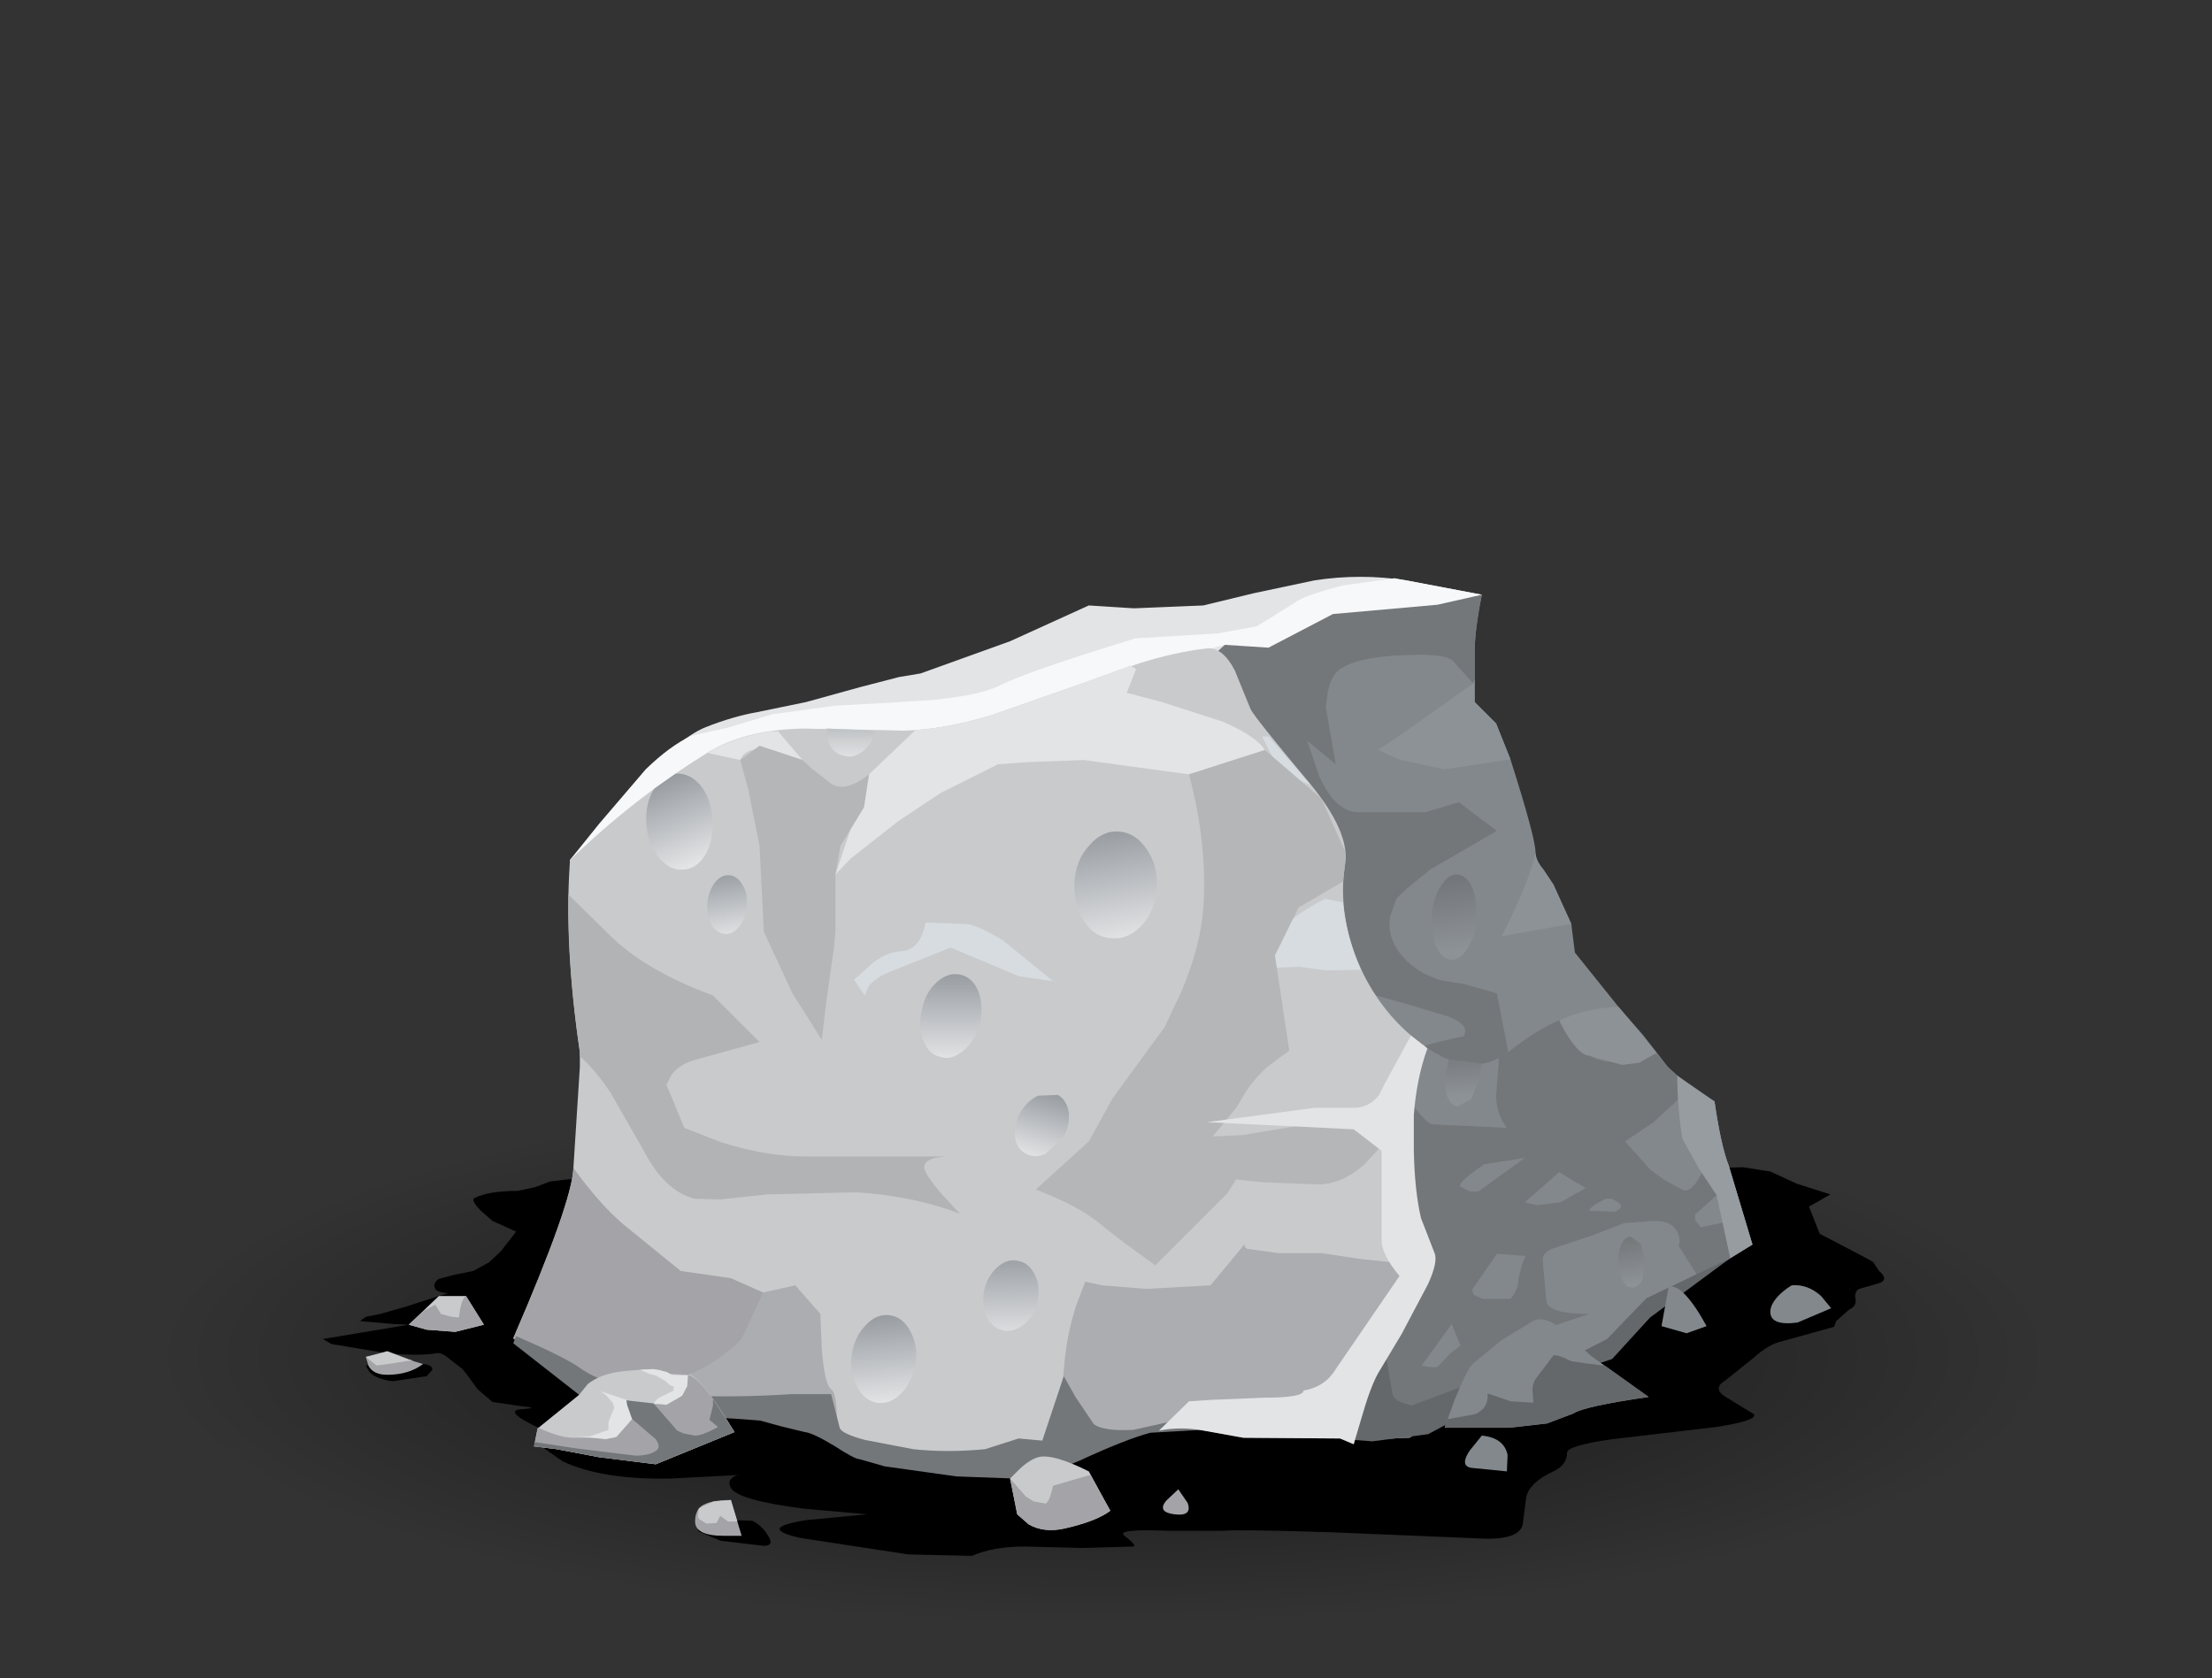 <?xml version="1.0" encoding="UTF-8" standalone="no"?>
<svg xmlns:xlink="http://www.w3.org/1999/xlink" height="117.25px" width="154.5px" xmlns="http://www.w3.org/2000/svg">
  <rect width="100%" height="100%" fill="#333333" stroke="none"/>
  <g transform="matrix(1.0, 0.0, 0.0, 1.0, 0.0, 0.0)">
    <use height="44.75" transform="matrix(1.0, 0.0, 0.0, 1.0, 0.05, 72.05)" width="154.45" xlink:href="#sprite0"/>
    <use height="29.35" transform="matrix(1.0, 0.0, 0.0, 1.0, 22.55, 79.5)" width="109.05" xlink:href="#sprite1"/>
    <use height="2.0" transform="matrix(1.0, 0.0, 0.0, 1.0, 48.75, 106.0)" width="5.05" xlink:href="#sprite2"/>
    <use height="1.2" transform="matrix(1.0, 0.0, 0.0, 1.0, 25.55, 95.3)" width="4.65" xlink:href="#sprite3"/>
    <use height="67.0" transform="matrix(1.0, 0.0, 0.0, 1.0, 25.55, 40.3)" width="102.35" xlink:href="#shape4"/>
  </g>
  <defs>
    <g id="sprite0" transform="matrix(1.0, 0.0, 0.0, 1.0, 0.0, 0.0)">
      <use height="44.75" transform="matrix(1.0, 0.0, 0.0, 1.0, 0.0, 0.0)" width="154.45" xlink:href="#shape0"/>
    </g>
    <g id="shape0" transform="matrix(1.0, 0.0, 0.0, 1.0, 0.0, 0.0)">
      <path d="M135.6 7.75 Q144.55 10.8 149.4 14.45 154.45 18.3 154.45 22.4 154.45 31.65 131.85 38.2 109.2 44.75 77.25 44.75 45.25 44.75 22.6 38.2 0.0 31.65 0.0 22.4 0.0 13.15 22.6 6.55 45.25 0.0 77.25 0.0 L99.35 0.95 Q102.6 3.3 105.15 1.55 L117.3 3.3 Q123.65 8.45 135.6 7.75" fill="url(#gradient0)" fill-rule="evenodd" stroke="none"/>
    </g>
    <radialGradient cx="0" cy="0" gradientTransform="matrix(0.081, 0.0, 0.0, -0.023, 77.0, 22.65)" gradientUnits="userSpaceOnUse" id="gradient0" r="819.2" spreadMethod="pad">
      <stop offset="0.0" stop-color="#000000" stop-opacity="0.62"/>
      <stop offset="1.0" stop-color="#000000" stop-opacity="0.0"/>
    </radialGradient>
    <g id="sprite1" transform="matrix(1.0, 0.0, 0.0, 1.0, 0.0, 0.0)">
      <use height="29.35" transform="matrix(1.0, 0.0, 0.0, 1.0, 0.0, 0.0)" width="109.05" xlink:href="#shape1"/>
    </g>
    <g id="shape1" transform="matrix(1.0, 0.0, 0.0, 1.0, 0.0, 0.0)">
      <path d="M102.95 3.2 L105.3 3.95 103.8 4.8 104.55 6.7 106.95 7.95 Q108.3 8.65 108.3 8.7 L108.7 9.3 Q109.4 9.9 108.7 10.15 L107.3 10.55 Q106.95 10.75 107.05 11.25 107.15 11.75 106.6 12.0 L105.7 12.8 105.55 13.2 101.95 14.2 Q101.0 14.4 99.95 15.35 L97.95 16.95 Q96.95 17.55 98.15 18.2 L99.95 19.3 Q100.25 19.75 97.3 20.2 L90.05 21.05 Q86.9 21.5 86.9 22.0 86.9 22.85 85.95 23.3 84.3 24.05 84.05 25.1 L83.8 27.05 Q83.5 28.05 81.2 28.0 L70.35 27.55 Q64.05 27.35 62.85 27.45 L59.1 27.45 Q55.3 27.3 56.0 27.8 56.9 28.5 56.6 28.55 L53.05 28.65 49.0 28.55 Q46.8 28.55 45.35 29.2 L40.9 29.1 33.35 27.95 Q30.25 27.25 33.8 26.7 L38.0 26.3 33.55 25.9 Q28.95 25.3 28.5 24.45 28.25 24.0 28.6 23.75 28.75 23.6 29.0 23.55 L24.3 23.8 Q19.55 23.9 16.75 22.6 L14.9 21.3 Q20.1 21.45 18.1 21.2 16.5 21.0 14.55 20.0 12.6 19.0 14.0 18.95 15.15 18.85 13.9 18.75 L11.85 18.45 10.8 17.55 10.0 16.45 9.75 16.15 8.85 15.45 Q8.3 14.95 7.9 15.05 6.7 15.25 4.5 15.05 L0.6 14.4 0.0 14.05 6.0 13.05 4.9 13.0 2.6 12.8 3.0 12.5 4.0 12.3 5.6 11.85 8.1 11.05 8.75 10.85 Q8.0 10.8 7.85 10.55 7.65 10.15 8.1 9.85 L9.25 9.55 10.5 9.3 11.6 8.7 12.45 7.9 13.5 6.55 11.85 5.8 11.05 5.1 Q10.3 4.35 10.6 4.2 11.6 3.7 13.6 3.7 L14.8 3.45 15.85 3.05 22.75 2.2 Q26.85 2.05 32.25 2.05 L37.15 1.65 45.5 1.05 54.2 0.3 60.25 0.05 80.05 2.05 Q83.5 2.45 90.65 2.25 L99.2 2.05 101.1 2.35 102.95 3.2" fill="#000000" fill-rule="evenodd" stroke="none"/>
    </g>
    <g id="sprite2" transform="matrix(1.0, 0.0, 0.0, 1.0, 0.0, 0.05)">
      <use height="2.0" transform="matrix(1.0, 0.0, 0.0, 1.0, 0.0, -0.05)" width="5.05" xlink:href="#shape2"/>
    </g>
    <g id="shape2" transform="matrix(1.0, 0.0, 0.0, 1.0, 0.0, 0.05)">
      <path d="M0.05 0.95 Q-0.2 0.45 0.7 0.1 L3.8 0.2 Q4.5 0.55 4.9 1.25 5.35 1.95 4.6 1.95 L1.6 1.6 0.05 0.95" fill="#000000" fill-rule="evenodd" stroke="none"/>
    </g>
    <g id="sprite3" transform="matrix(1.0, 0.0, 0.0, 1.0, 0.0, 0.0)">
      <use height="1.2" transform="matrix(1.0, 0.0, 0.0, 1.0, 0.0, 0.0)" width="4.65" xlink:href="#shape3"/>
    </g>
    <g id="shape3" transform="matrix(1.0, 0.0, 0.0, 1.0, 0.0, 0.0)">
      <path d="M1.9 1.2 Q0.7 1.05 0.25 0.55 L0.0 0.1 0.75 0.1 2.1 0.05 4.0 0.0 Q4.65 0.05 4.65 0.4 L4.25 0.85 1.9 1.2" fill="#000000" fill-rule="evenodd" stroke="none"/>
    </g>
    <g id="shape4" transform="matrix(1.0, 0.0, 0.0, 1.0, -25.55, -40.3)">
      <path d="M105.5 53.05 Q107.25 58.55 107.25 59.55 107.25 60.1 107.8 60.75 L108.5 61.8 109.75 64.55 110.0 66.55 113.05 70.35 111.0 73.75 107.7 76.2 Q104.15 78.5 102.75 78.05 L95.1 76.7 Q88.9 75.2 87.8 71.8 L85.25 65.45 Q84.05 62.65 84.05 61.3 84.05 59.8 83.25 55.9 L81.8 46.05 84.05 44.05 Q92.3 41.05 93.05 41.3 L99.75 41.55 103.5 41.55 Q103.0 44.05 103.0 45.55 L103.0 49.05 104.5 50.55 105.5 53.05" fill="#83888c" fill-rule="evenodd" stroke="none"/>
      <path d="M103.5 41.55 Q103.0 44.05 103.0 45.55 L103.0 47.8 102.9 47.75 101.55 46.25 Q101.2 45.75 99.25 45.75 95.05 45.75 93.6 46.75 93.0 47.15 92.75 48.3 L92.6 49.4 93.3 53.4 91.3 51.75 92.15 54.25 Q93.3 56.75 94.9 56.75 L99.55 56.75 101.9 56.05 104.55 58.05 99.9 60.75 98.35 62.0 97.55 62.75 97.1 64.0 Q96.85 65.5 97.9 66.75 98.95 68.0 100.7 68.5 L102.25 68.75 104.55 69.4 105.35 73.5 105.5 74.95 Q105.45 76.45 104.5 76.55 103.5 76.7 103.05 77.4 L102.75 78.05 99.1 76.45 Q95.65 74.7 96.9 74.05 98.9 73.05 102.25 72.4 L102.35 72.0 Q102.3 71.5 101.25 71.05 L97.75 70.0 95.55 69.4 93.9 68.1 Q92.2 66.75 92.25 66.35 L91.2 64.1 89.6 60.75 Q89.35 60.0 86.55 57.4 83.5 54.65 82.7 53.2 L82.3 51.05 83.35 46.95 Q83.75 44.7 84.05 44.05 92.3 41.05 93.05 41.3 L99.75 41.55 103.5 41.55" fill="#73777a" fill-rule="evenodd" stroke="none"/>
      <path d="M108.5 61.8 L109.75 64.55 104.9 65.4 Q106.9 61.4 107.25 59.55 107.25 60.1 107.8 60.75 L108.5 61.8" fill="#8d9296" fill-rule="evenodd" stroke="none"/>
      <path d="M104.5 50.55 L105.5 53.05 100.9 53.75 97.85 53.1 96.25 52.4 98.25 51.05 102.9 47.75 103.0 47.45 103.0 49.05 104.5 50.55" fill="#8d9296" fill-rule="evenodd" stroke="none"/>
      <path d="M103.1 64.2 Q103.05 65.45 102.5 66.25 102.0 67.1 101.35 67.05 100.7 67.0 100.3 66.1 99.95 65.2 100.0 63.95 100.1 62.7 100.65 61.9 101.15 61.05 101.8 61.1 102.45 61.15 102.85 62.05 103.2 62.95 103.1 64.2" fill="url(#gradient1)" fill-rule="evenodd" stroke="none"/>
      <path d="M82.55 47.8 L55.3 59.55 43.05 62.55 39.8 60.1 43.35 55.9 Q47.25 51.6 49.3 50.8 51.2 50.05 52.9 49.75 L56.3 49.05 60.1 48.0 62.8 47.3 64.3 47.05 70.55 44.8 76.05 42.3 79.2 42.5 84.05 42.3 87.55 41.45 91.8 40.55 Q95.0 40.05 98.25 40.55 L103.5 41.55 98.0 42.05 Q93.05 42.05 90.05 43.55 L87.45 44.5 85.55 45.05 82.55 47.8" fill="#e3e4e6" fill-rule="evenodd" stroke="none"/>
      <path d="M82.3 46.1 L78.8 47.25 72.8 49.6 69.85 50.45 66.3 51.1 63.05 51.05 57.75 50.9 54.35 51.1 52.05 51.65 Q49.7 52.3 49.4 52.6 L45.3 56.9 41.6 59.6 39.8 60.1 41.85 57.55 45.1 53.75 Q46.8 52.1 48.3 51.4 L50.8 50.85 53.95 49.9 58.35 49.3 62.1 49.1 65.2 48.9 Q68.55 48.55 69.8 47.9 71.8 46.9 79.3 44.6 L85.1 44.25 87.8 43.75 90.45 42.1 Q91.1 41.6 93.8 40.9 L97.4 40.4 103.5 41.55 100.4 42.25 93.1 42.9 88.6 45.25 85.55 45.05 Q83.45 45.6 82.3 46.1" fill="#f7f8fa" fill-rule="evenodd" stroke="none"/>
      <path d="M95.25 68.1 Q96.75 71.15 99.45 73.05 102.8 75.45 105.35 73.5 107.4 71.95 108.9 71.3 110.85 70.4 113.05 70.35 L114.75 72.3 116.5 74.55 Q117.95 75.95 119.75 76.95 120.2 80.05 120.75 81.45 L122.4 86.95 117.4 90.05 113.85 92.85 112.1 94.5 Q107.65 96.6 105.05 97.15 103.45 97.45 100.8 99.0 L98.45 100.45 94.55 100.6 82.55 85.05 93.85 63.3 Q94.0 65.6 95.25 68.1" fill="#83888c" fill-rule="evenodd" stroke="none"/>
      <path d="M85.6 88.95 Q84.95 84.2 84.8 80.7 L92.25 66.35 Q98.45 77.9 100.0 78.55 L105.25 78.8 Q104.5 77.8 104.5 76.55 L104.7 73.9 105.35 73.5 Q107.25 72.0 108.95 71.25 110.4 73.75 111.75 74.05 113.7 74.55 115.7 73.6 L116.5 74.55 Q117.95 75.95 119.75 76.95 120.2 80.05 120.75 81.45 L122.4 86.95 118.65 89.25 117.25 87.05 Q117.4 86.6 117.2 86.2 116.9 85.3 115.5 85.3 L113.45 85.45 111.25 86.3 108.55 87.2 Q107.75 87.45 107.75 88.05 L108.0 90.8 Q108.0 91.8 111.0 91.8 L105.75 93.55 107.4 94.15 110.8 95.1 Q106.75 96.8 105.05 97.15 103.45 97.45 100.8 99.0 L98.45 100.45 94.55 100.6 85.6 88.95" fill="#73777a" fill-rule="evenodd" stroke="none"/>
      <path d="M115.7 73.55 L114.5 74.25 113.3 74.4 111.0 73.75 Q110.3 73.75 109.3 72.05 L108.9 71.3 Q110.8 70.4 113.05 70.35 L115.7 73.55" fill="#8d9296" fill-rule="evenodd" stroke="none"/>
      <path d="M119.05 78.25 L119.3 79.5 119.0 81.65 Q118.25 83.35 117.55 83.15 L116.2 82.4 115.3 81.75 113.5 79.75 115.5 78.4 117.4 76.65 119.05 78.25" fill="#83888c" fill-rule="evenodd" stroke="none"/>
      <path d="M119.9 83.5 L120.9 84.75 120.4 85.4 118.8 85.75 118.4 85.25 118.4 84.85 119.9 83.5" fill="#83888c" fill-rule="evenodd" stroke="none"/>
      <path d="M108.9 81.9 L110.75 83.0 109.0 84.0 107.3 84.2 106.5 84.0 108.9 81.9" fill="#83888c" fill-rule="evenodd" stroke="none"/>
      <path d="M112.15 83.75 L112.55 83.75 Q113.75 84.25 112.8 84.65 L111.05 84.6 Q110.9 84.5 111.5 84.1 L112.15 83.75" fill="#83888c" fill-rule="evenodd" stroke="none"/>
      <path d="M119.75 76.95 Q120.2 80.05 120.75 81.45 L122.4 86.95 120.85 87.9 119.9 83.5 118.7 81.7 117.5 79.55 Q117.15 77.25 117.15 75.15 L119.75 76.95" fill="#979ca1" fill-rule="evenodd" stroke="none"/>
      <path d="M104.55 87.6 L106.55 87.75 106.3 88.35 106.05 89.4 Q106.05 90.1 105.5 90.75 L103.55 90.75 103.0 90.5 Q102.75 90.25 102.9 90.0 L104.55 87.6" fill="#83888c" fill-rule="evenodd" stroke="none"/>
      <path d="M106.5 80.9 L103.25 83.25 102.65 83.25 102.0 82.9 Q101.85 82.7 102.75 82.0 L103.65 81.35 106.5 80.9" fill="#83888c" fill-rule="evenodd" stroke="none"/>
      <path d="M101.4 92.5 L102.0 94.0 101.25 94.6 100.5 95.4 Q100.4 95.65 99.3 95.4 L101.4 92.5" fill="#83888c" fill-rule="evenodd" stroke="none"/>
      <path d="M115.0 90.7 L120.85 87.9 115.25 92.05 112.6 94.95 107.0 96.8 104.25 97.8 99.75 100.2 95.85 100.7 94.55 100.6 94.55 98.7 96.5 93.05 97.25 97.3 Q97.25 97.65 97.8 97.95 L98.6 98.2 103.25 96.45 103.9 95.85 Q104.75 95.2 106.0 95.2 L110.0 94.7 112.25 93.55 115.0 90.7" fill="#65686b" fill-rule="evenodd" stroke="none"/>
      <path d="M91.5 54.75 Q94.3 58.15 93.95 60.35 93.35 64.2 95.25 68.1 96.85 71.25 99.6 73.15 L98.25 76.8 98.4 80.4 Q98.6 84.4 99.05 86.3 99.4 87.85 100.1 88.0 100.35 88.1 99.75 89.4 L97.9 92.9 96.25 95.6 Q95.7 96.65 95.1 98.7 L94.55 100.6 93.6 100.2 86.85 100.15 83.9 99.6 80.35 99.75 Q78.6 100.2 75.4 101.7 L72.2 103.05 66.8 102.8 61.8 102.15 60.05 101.65 Q59.7 101.65 58.25 100.7 56.75 99.8 56.2 99.75 L54.55 99.35 52.85 98.9 53.4 98.9 51.8 98.8 47.8 98.7 44.55 98.4 41.7 97.85 Q40.95 97.65 40.45 97.15 L35.85 93.5 Q40.0 83.95 40.05 81.6 L40.5 74.55 40.5 73.5 Q39.4 66.0 39.8 60.3 L39.8 60.1 Q44.3 55.75 49.4 52.6 51.95 51.0 56.05 50.9 L63.05 51.05 Q65.75 51.0 69.15 50.0 L75.0 47.95 79.55 46.35 Q82.1 45.55 84.3 45.3 85.4 45.2 86.25 46.85 L87.35 49.55 Q87.65 50.15 91.5 54.75" fill="#c9cacc" fill-rule="evenodd" stroke="none"/>
      <path d="M88.6 51.45 L91.55 54.85 89.65 54.05 88.75 52.65 88.15 51.45 88.6 51.45" fill="#d7dce0" fill-rule="evenodd" stroke="none"/>
      <path d="M92.55 62.8 L93.8 63.05 Q94.05 65.5 95.05 67.75 L92.65 67.8 90.8 67.55 89.3 67.6 88.3 67.7 88.7 66.7 89.55 64.95 Q89.95 64.35 91.3 63.5 91.95 63.1 92.55 62.8" fill="#d7dce0" fill-rule="evenodd" stroke="none"/>
      <path d="M64.65 64.45 L67.4 64.55 Q68.15 64.55 70.05 65.7 L73.55 68.55 71.15 68.2 66.4 66.2 62.4 67.8 Q61.15 68.25 60.65 68.95 L60.4 69.55 59.65 68.45 61.05 67.2 61.6 66.85 Q62.25 66.5 63.05 66.45 64.3 66.3 64.65 64.45" fill="#d7dce0" fill-rule="evenodd" stroke="none"/>
      <path d="M43.55 85.55 L47.55 88.8 51.05 89.3 53.3 90.3 54.3 95.8 51.85 98.8 51.8 98.8 47.8 98.7 44.55 98.4 41.7 97.85 Q40.95 97.65 40.45 97.15 L35.85 93.5 Q39.95 84.0 40.05 81.6 41.9 84.15 43.55 85.55" fill="#a4a4a8" fill-rule="evenodd" stroke="none"/>
      <path d="M92.3 87.55 L94.95 87.95 100.15 88.5 99.75 89.4 97.9 92.9 96.25 95.6 Q95.7 96.65 95.1 98.7 L94.55 100.6 93.6 100.2 86.85 100.15 83.9 99.6 80.35 99.75 Q78.6 100.2 75.4 101.7 L72.2 103.05 72.15 103.0 73.8 101.3 74.3 95.8 Q74.45 93.45 75.15 91.25 L75.8 89.55 77.0 89.8 80.05 90.05 84.55 89.8 86.95 86.9 Q86.85 87.1 87.1 87.25 L89.3 87.55 92.3 87.55" fill="#acadb1" fill-rule="evenodd" stroke="none"/>
      <path d="M48.55 74.05 Q47.45 74.35 46.9 75.1 L46.55 75.8 47.8 78.8 50.35 79.8 Q53.5 80.8 56.3 80.8 L66.0 80.8 65.3 80.9 Q64.55 81.1 64.55 81.55 64.55 82.0 65.8 83.45 L67.05 84.8 Q63.8 83.55 59.8 83.3 L53.55 83.45 50.3 83.8 48.5 83.75 Q46.45 83.2 45.05 80.55 L42.65 76.35 Q41.55 74.7 40.5 73.8 L40.5 73.5 Q39.65 67.75 39.7 62.5 L42.55 65.3 Q45.05 67.8 49.8 69.55 L53.05 72.8 48.55 74.05" fill="#b2b3b5" fill-rule="evenodd" stroke="none"/>
      <path d="M57.3 91.8 L57.4 94.25 Q57.6 96.75 58.05 97.05 58.6 97.45 58.4 100.85 56.85 99.8 56.2 99.75 L54.55 99.35 52.85 98.9 53.4 98.9 51.8 98.8 47.8 98.7 44.55 98.4 41.7 97.85 Q40.95 97.65 40.45 97.15 46.05 96.8 48.05 96.05 50.05 95.3 51.8 93.55 L53.3 90.3 55.55 89.8 57.3 91.8" fill="#acadb1" fill-rule="evenodd" stroke="none"/>
      <path d="M85.35 50.4 Q87.7 51.4 88.35 52.4 L83.05 54.1 75.7 53.1 71.7 53.25 69.7 53.4 65.7 55.4 62.7 57.4 59.4 60.0 58.35 61.1 60.7 54.1 63.95 51.0 Q66.45 50.85 69.6 49.85 L75.0 47.95 78.95 46.5 79.35 46.75 78.7 48.4 81.15 49.05 85.35 50.4" fill="#e3e4e6" fill-rule="evenodd" stroke="none"/>
      <path d="M53.85 51.1 L54.35 51.1 56.05 53.1 54.1 52.45 Q52.1 52.05 51.7 53.1 L49.4 52.6 Q51.35 51.45 53.85 51.1" fill="#e3e4e6" fill-rule="evenodd" stroke="none"/>
      <path d="M56.05 53.1 L56.7 53.7 58.05 54.75 Q59.05 55.4 60.7 54.1 L60.35 56.4 58.7 59.1 58.35 61.1 58.35 65.1 58.25 66.2 57.7 70.1 57.4 72.65 55.35 69.4 53.35 65.1 53.05 59.1 52.25 55.1 51.7 53.1 53.05 52.1 56.05 53.1" fill="#b5b6b8" fill-rule="evenodd" stroke="none"/>
      <path d="M84.05 63.4 Q84.35 59.05 83.05 54.1 L88.35 52.4 92.3 55.8 93.95 59.5 93.95 60.35 93.8 61.6 90.7 63.4 89.05 66.75 90.05 73.4 88.7 74.4 Q87.85 75.05 87.0 76.3 L86.35 77.4 84.7 79.4 86.8 79.3 91.3 78.55 94.15 78.25 Q94.55 78.35 94.55 78.55 L96.5 80.05 95.25 81.4 Q93.7 82.75 92.05 82.75 L88.2 82.6 86.35 82.4 85.7 83.4 80.7 88.4 Q78.35 86.75 76.7 85.4 75.65 84.55 73.9 83.75 L72.35 83.1 76.05 79.75 77.7 76.75 81.35 71.75 82.55 69.2 Q83.85 66.1 84.05 63.4" fill="#b5b6b8" fill-rule="evenodd" stroke="none"/>
      <path d="M96.85 92.9 L94.55 100.9 93.6 100.5 86.85 100.45 83.9 99.9 80.35 100.1 Q78.65 100.55 75.4 102.05 L72.2 103.35 66.8 103.15 61.8 102.45 60.05 101.95 Q59.7 101.95 58.25 101.0 56.75 100.1 56.2 100.05 L54.55 99.65 53.1 99.25 51.8 99.15 44.55 98.7 41.7 98.15 Q40.95 97.95 40.45 97.45 L35.85 93.85 36.05 93.35 Q39.3 94.75 40.4 95.5 41.65 96.4 43.05 96.65 L43.85 97.05 47.65 97.5 Q51.65 97.65 55.3 97.4 L58.05 97.4 58.65 99.75 Q58.75 100.15 60.4 100.6 L63.8 101.25 Q66.15 101.5 68.8 101.25 L71.15 100.5 72.8 100.65 74.3 96.15 75.15 97.65 76.4 99.5 Q77.05 100.0 79.15 99.9 L82.3 99.2 87.15 99.45 92.05 98.95 94.15 96.3 95.5 94.05 95.3 93.3 Q95.2 92.45 96.0 92.15 97.25 91.65 96.85 92.9" fill="#73777a" fill-rule="evenodd" stroke="none"/>
      <path d="M91.8 77.4 L94.55 77.4 Q95.6 77.4 96.3 76.55 L96.75 75.65 98.55 72.35 99.7 73.25 Q98.95 75.3 98.75 77.9 L98.75 80.35 Q98.8 83.15 99.25 85.1 L100.2 87.55 Q100.45 88.15 99.75 89.7 L97.9 93.2 96.25 95.95 Q95.7 96.95 95.1 99.05 L94.55 100.9 93.6 100.5 86.85 100.45 84.05 99.95 Q82.5 99.65 80.95 99.95 L83.05 97.9 84.65 97.8 88.3 97.65 Q91.05 97.65 91.05 97.15 92.55 96.9 93.3 95.65 L97.75 89.15 Q96.5 87.65 96.5 86.65 L96.5 80.4 94.55 78.9 84.3 78.4 91.8 77.4" fill="#e3e4e6" fill-rule="evenodd" stroke="none"/>
      <path d="M101.2 74.0 L103.45 74.3 103.4 75.25 102.75 76.8 101.8 77.3 Q101.3 77.25 101.05 76.5 100.8 75.8 101.0 74.85 L101.2 74.0" fill="url(#gradient2)" fill-rule="evenodd" stroke="none"/>
      <path d="M114.9 88.15 L114.7 89.45 Q114.4 89.95 114.0 89.95 113.6 90.0 113.35 89.45 113.05 88.95 113.05 88.2 113.0 87.45 113.25 86.95 113.5 86.4 113.9 86.4 L114.6 86.9 114.9 88.15" fill="url(#gradient3)" fill-rule="evenodd" stroke="none"/>
      <path d="M80.8 62.05 Q80.7 63.6 79.75 64.65 78.8 65.65 77.65 65.55 76.45 65.5 75.7 64.35 74.95 63.2 75.05 61.6 75.15 60.05 76.1 59.05 77.0 58.0 78.2 58.1 79.35 58.2 80.1 59.35 80.9 60.5 80.8 62.05" fill="url(#gradient4)" fill-rule="evenodd" stroke="none"/>
      <path d="M68.45 71.5 Q68.15 72.65 67.35 73.35 66.5 74.1 65.7 73.85 64.85 73.65 64.5 72.7 64.1 71.7 64.4 70.5 64.65 69.3 65.45 68.6 66.25 67.9 67.1 68.1 67.95 68.3 68.35 69.3 68.7 70.3 68.45 71.5" fill="url(#gradient5)" fill-rule="evenodd" stroke="none"/>
      <path d="M47.2 54.05 Q48.2 54.0 48.95 54.9 49.7 55.85 49.75 57.25 49.85 58.65 49.3 59.65 48.7 60.7 47.75 60.75 46.8 60.85 46.0 59.9 45.25 59.0 45.15 57.6 45.05 56.1 45.7 55.1 L47.2 54.05" fill="url(#gradient6)" fill-rule="evenodd" stroke="none"/>
      <path d="M52.15 63.3 Q52.1 64.1 51.65 64.7 51.2 65.3 50.65 65.25 50.05 65.2 49.7 64.6 49.35 63.95 49.4 63.1 49.5 62.25 49.9 61.7 50.35 61.1 50.95 61.15 51.5 61.2 51.85 61.8 52.25 62.45 52.15 63.3" fill="url(#gradient7)" fill-rule="evenodd" stroke="none"/>
      <path d="M63.95 95.3 Q63.7 96.55 62.95 97.35 62.15 98.15 61.25 98.0 60.35 97.85 59.85 96.85 59.3 95.85 59.5 94.6 59.7 93.35 60.5 92.55 61.25 91.75 62.2 91.9 63.1 92.05 63.6 93.05 64.15 94.05 63.95 95.3" fill="url(#gradient8)" fill-rule="evenodd" stroke="none"/>
      <path d="M72.3 89.1 Q72.7 89.95 72.45 90.95 72.25 91.95 71.5 92.55 70.8 93.1 70.05 92.95 69.25 92.75 68.9 91.95 68.55 91.1 68.75 90.1 69.0 89.1 69.7 88.5 70.4 87.9 71.15 88.1 71.9 88.25 72.3 89.1" fill="url(#gradient9)" fill-rule="evenodd" stroke="none"/>
      <path d="M74.3 79.4 L73.05 80.6 Q72.3 80.95 71.65 80.6 71.0 80.25 70.9 79.45 70.8 78.6 71.25 77.75 71.75 76.9 72.5 76.55 L73.9 76.5 Q74.5 76.85 74.65 77.7 74.75 78.55 74.3 79.4" fill="url(#gradient10)" fill-rule="evenodd" stroke="none"/>
      <path d="M57.75 50.9 L61.1 51.05 61.1 51.15 Q60.9 52.0 60.25 52.5 59.6 53.0 58.95 52.8 57.75 52.55 57.75 50.9" fill="url(#gradient11)" fill-rule="evenodd" stroke="none"/>
      <path d="M38.9 101.25 L37.3 101.05 37.55 99.8 40.45 97.45 41.05 96.7 Q42.0 95.95 43.55 95.8 46.05 95.55 46.3 95.8 L46.9 96.0 48.05 96.05 Q48.5 95.9 49.95 97.95 L51.3 100.05 45.8 102.3 41.8 101.8 38.9 101.25" fill="#c9cacc" fill-rule="evenodd" stroke="none"/>
      <path d="M76.05 102.8 L77.55 105.55 Q76.55 106.3 74.3 106.8 72.9 107.1 71.85 106.5 L71.05 105.8 70.55 103.3 71.2 102.65 Q71.95 101.95 72.55 101.8 73.55 101.55 76.05 102.8" fill="#c9cacc" fill-rule="evenodd" stroke="none"/>
      <path d="M32.55 90.55 L33.8 92.55 31.8 93.05 29.8 92.9 28.55 92.55 30.65 90.55 32.55 90.55" fill="#c9cacc" fill-rule="evenodd" stroke="none"/>
      <path d="M109.05 92.85 L111.15 94.75 115.15 97.6 Q110.65 98.25 109.9 98.75 L108.05 99.45 105.4 99.75 100.9 99.75 101.6 97.8 Q102.45 95.7 102.9 95.25 L104.85 93.65 107.15 92.25 Q107.95 91.95 109.05 92.85" fill="#83888c" fill-rule="evenodd" stroke="none"/>
      <path d="M116.55 89.9 Q117.55 89.65 119.2 92.65 L117.8 93.15 116.05 92.65 116.55 89.9" fill="#83888c" fill-rule="evenodd" stroke="none"/>
      <path d="M127.2 90.55 L127.9 91.4 125.55 92.4 Q123.65 92.65 123.65 91.65 123.65 91.05 124.4 90.35 124.8 90.0 125.15 89.8 126.25 89.7 127.2 90.55" fill="#83888c" fill-rule="evenodd" stroke="none"/>
      <path d="M103.5 100.3 Q105.05 100.45 105.3 101.65 L105.25 102.8 102.75 102.55 Q101.95 102.4 102.65 101.35 L103.5 100.3" fill="#83888c" fill-rule="evenodd" stroke="none"/>
      <path d="M82.3 104.05 L82.95 105.0 Q83.3 105.95 82.05 105.8 80.8 105.65 81.45 104.85 L82.3 104.05" fill="#a4a4a8" fill-rule="evenodd" stroke="none"/>
      <path d="M51.05 104.8 L51.8 107.3 50.55 107.3 Q48.55 107.3 48.55 106.3 48.55 105.6 48.95 105.25 49.55 104.8 51.05 104.8" fill="#a4a4a8" fill-rule="evenodd" stroke="none"/>
      <path d="M27.05 94.55 L29.55 95.3 Q28.55 96.05 27.05 96.05 26.1 96.05 25.75 95.45 L25.55 94.8 27.05 94.55" fill="#a4a4a8" fill-rule="evenodd" stroke="none"/>
      <path d="M38.9 101.25 L37.3 101.05 37.55 99.8 37.6 99.75 Q39.1 100.45 40.05 100.45 L42.65 100.45 44.05 99.05 43.4 97.8 45.15 98.05 Q46.55 98.3 47.65 97.5 L48.05 96.05 48.3 96.15 Q49.25 96.65 51.3 100.05 L45.8 102.3 41.8 101.8 38.9 101.25" fill="#a4a4a8" fill-rule="evenodd" stroke="none"/>
      <path d="M38.9 101.25 L37.3 101.05 37.35 100.75 40.3 101.2 44.4 101.7 Q45.4 101.7 45.9 101.3 46.15 101.05 45.8 100.55 L44.05 99.05 43.4 97.8 45.65 98.05 47.3 99.95 47.75 100.15 48.55 100.3 Q49.05 100.3 50.15 99.7 L49.55 99.2 49.8 98.2 49.8 97.75 51.3 100.05 45.8 102.3 41.8 101.8 38.9 101.25" fill="#73777a" fill-rule="evenodd" stroke="none"/>
      <path d="M45.65 95.65 L46.55 95.85 46.9 96.05 47.7 96.1 48.05 96.1 48.0 96.85 47.65 97.5 46.55 98.15 45.65 98.05 45.95 97.7 47.05 97.15 47.05 96.85 Q46.8 96.85 46.5 96.5 L45.8 96.1 45.4 96.0 44.7 95.7 45.65 95.65" fill="#e3e4e6" fill-rule="evenodd" stroke="none"/>
      <path d="M43.75 97.8 L43.8 98.15 44.15 99.15 43.05 100.4 42.3 100.55 40.4 100.35 41.2 100.35 42.5 99.9 42.5 99.35 42.9 98.35 42.8 98.0 42.3 97.45 41.95 97.2 43.75 97.8" fill="#e3e4e6" fill-rule="evenodd" stroke="none"/>
      <path d="M76.15 103.05 L77.55 105.55 Q76.55 106.3 74.3 106.8 72.9 107.1 71.85 106.5 L71.05 105.8 70.55 103.3 71.65 104.55 72.2 104.9 73.05 105.05 Q73.35 104.8 73.55 103.8 L76.15 103.05" fill="#a4a4a8" fill-rule="evenodd" stroke="none"/>
      <path d="M31.55 92.0 L32.05 92.05 32.15 91.4 Q32.3 90.7 32.55 90.55 L33.8 92.55 31.8 93.05 29.8 92.9 28.55 92.55 29.65 91.55 30.4 91.15 30.8 91.8 31.55 92.0" fill="#a4a4a8" fill-rule="evenodd" stroke="none"/>
      <path d="M25.55 94.8 L27.05 94.4 28.5 94.95 Q29.15 95.15 28.65 95.05 L27.1 95.3 26.3 95.4 25.55 94.8" fill="#c9cacc" fill-rule="evenodd" stroke="none"/>
      <path d="M50.3 105.9 L50.05 106.4 49.35 106.45 48.85 106.15 48.75 106.0 48.8 105.4 Q48.9 105.35 49.05 105.25 L49.85 104.9 51.05 104.8 51.5 106.3 50.85 106.3 50.3 105.9" fill="#c9cacc" fill-rule="evenodd" stroke="none"/>
      <path d="M112.0 95.4 L112.15 95.45 115.15 97.6 Q110.65 98.25 109.9 98.75 L108.05 99.45 105.4 99.75 100.9 99.75 101.1 99.15 103.05 98.8 Q104.0 98.35 103.9 97.35 L105.5 97.9 107.1 98.0 107.05 97.3 Q107.0 96.75 107.25 96.35 L108.5 94.7 Q108.75 94.6 109.75 95.1 L110.75 95.25 112.0 95.4" fill="#65686b" fill-rule="evenodd" stroke="none"/>
    </g>
    <linearGradient gradientTransform="matrix(6.0E-4, 0.003, 0.004, -6.0E-4, 101.55, 63.9)" gradientUnits="userSpaceOnUse" id="gradient1" spreadMethod="pad" x1="-819.2" x2="819.2">
      <stop offset="0.0" stop-color="#73777a"/>
      <stop offset="1.0" stop-color="#8d9296"/>
    </linearGradient>
    <linearGradient gradientTransform="matrix(2.0E-4, 0.002, 0.003, -2.0E-4, 102.2, 74.9)" gradientUnits="userSpaceOnUse" id="gradient2" spreadMethod="pad" x1="-819.2" x2="819.2">
      <stop offset="0.0" stop-color="#73777a"/>
      <stop offset="1.0" stop-color="#8d9296"/>
    </linearGradient>
    <linearGradient gradientTransform="matrix(5.0E-4, 0.002, 0.003, -6.0E-4, 113.95, 88.05)" gradientUnits="userSpaceOnUse" id="gradient3" spreadMethod="pad" x1="-819.2" x2="819.2">
      <stop offset="0.0" stop-color="#73777a"/>
      <stop offset="1.0" stop-color="#8d9296"/>
    </linearGradient>
    <linearGradient gradientTransform="matrix(9.0E-4, 0.005, 0.005, -9.0E-4, 77.85, 61.6)" gradientUnits="userSpaceOnUse" id="gradient4" spreadMethod="pad" x1="-819.2" x2="819.2">
      <stop offset="0.0" stop-color="#92979c"/>
      <stop offset="1.0" stop-color="#e3e4e6"/>
    </linearGradient>
    <linearGradient gradientTransform="matrix(0.0, 0.004, 0.004, 0.0, 66.4, 70.8)" gradientUnits="userSpaceOnUse" id="gradient5" spreadMethod="pad" x1="-819.2" x2="819.2">
      <stop offset="0.0" stop-color="#92979c"/>
      <stop offset="1.0" stop-color="#e3e4e6"/>
    </linearGradient>
    <linearGradient gradientTransform="matrix(0.001, 0.004, 0.005, -0.002, 47.4, 57.2)" gradientUnits="userSpaceOnUse" id="gradient6" spreadMethod="pad" x1="-819.2" x2="819.2">
      <stop offset="0.0" stop-color="#92979c"/>
      <stop offset="1.0" stop-color="#e3e4e6"/>
    </linearGradient>
    <linearGradient gradientTransform="matrix(5.0E-4, 0.003, 0.003, -5.0E-4, 50.75, 63.05)" gradientUnits="userSpaceOnUse" id="gradient7" spreadMethod="pad" x1="-819.2" x2="819.2">
      <stop offset="0.0" stop-color="#92979c"/>
      <stop offset="1.0" stop-color="#e3e4e6"/>
    </linearGradient>
    <linearGradient gradientTransform="matrix(4.0E-4, 0.004, 0.004, -4.0E-4, 61.7, 94.75)" gradientUnits="userSpaceOnUse" id="gradient8" spreadMethod="pad" x1="-819.2" x2="819.2">
      <stop offset="0.0" stop-color="#92979c"/>
      <stop offset="1.0" stop-color="#e3e4e6"/>
    </linearGradient>
    <linearGradient gradientTransform="matrix(1.0E-4, 0.004, 0.004, -1.0E-4, 70.6, 90.35)" gradientUnits="userSpaceOnUse" id="gradient9" spreadMethod="pad" x1="-819.2" x2="819.2">
      <stop offset="0.0" stop-color="#92979c"/>
      <stop offset="1.0" stop-color="#e3e4e6"/>
    </linearGradient>
    <linearGradient gradientTransform="matrix(-8.0E-4, 0.003, 0.003, 9.0E-4, 72.8, 78.45)" gradientUnits="userSpaceOnUse" id="gradient10" spreadMethod="pad" x1="-819.2" x2="819.2">
      <stop offset="0.0" stop-color="#92979c"/>
      <stop offset="1.0" stop-color="#e3e4e6"/>
    </linearGradient>
    <linearGradient gradientTransform="matrix(0.0, 0.003, 0.003, 0.0, 59.45, 50.6)" gradientUnits="userSpaceOnUse" id="gradient11" spreadMethod="pad" x1="-819.2" x2="819.2">
      <stop offset="0.0" stop-color="#92979c"/>
      <stop offset="1.0" stop-color="#e3e4e6"/>
    </linearGradient>
  </defs>
</svg>
